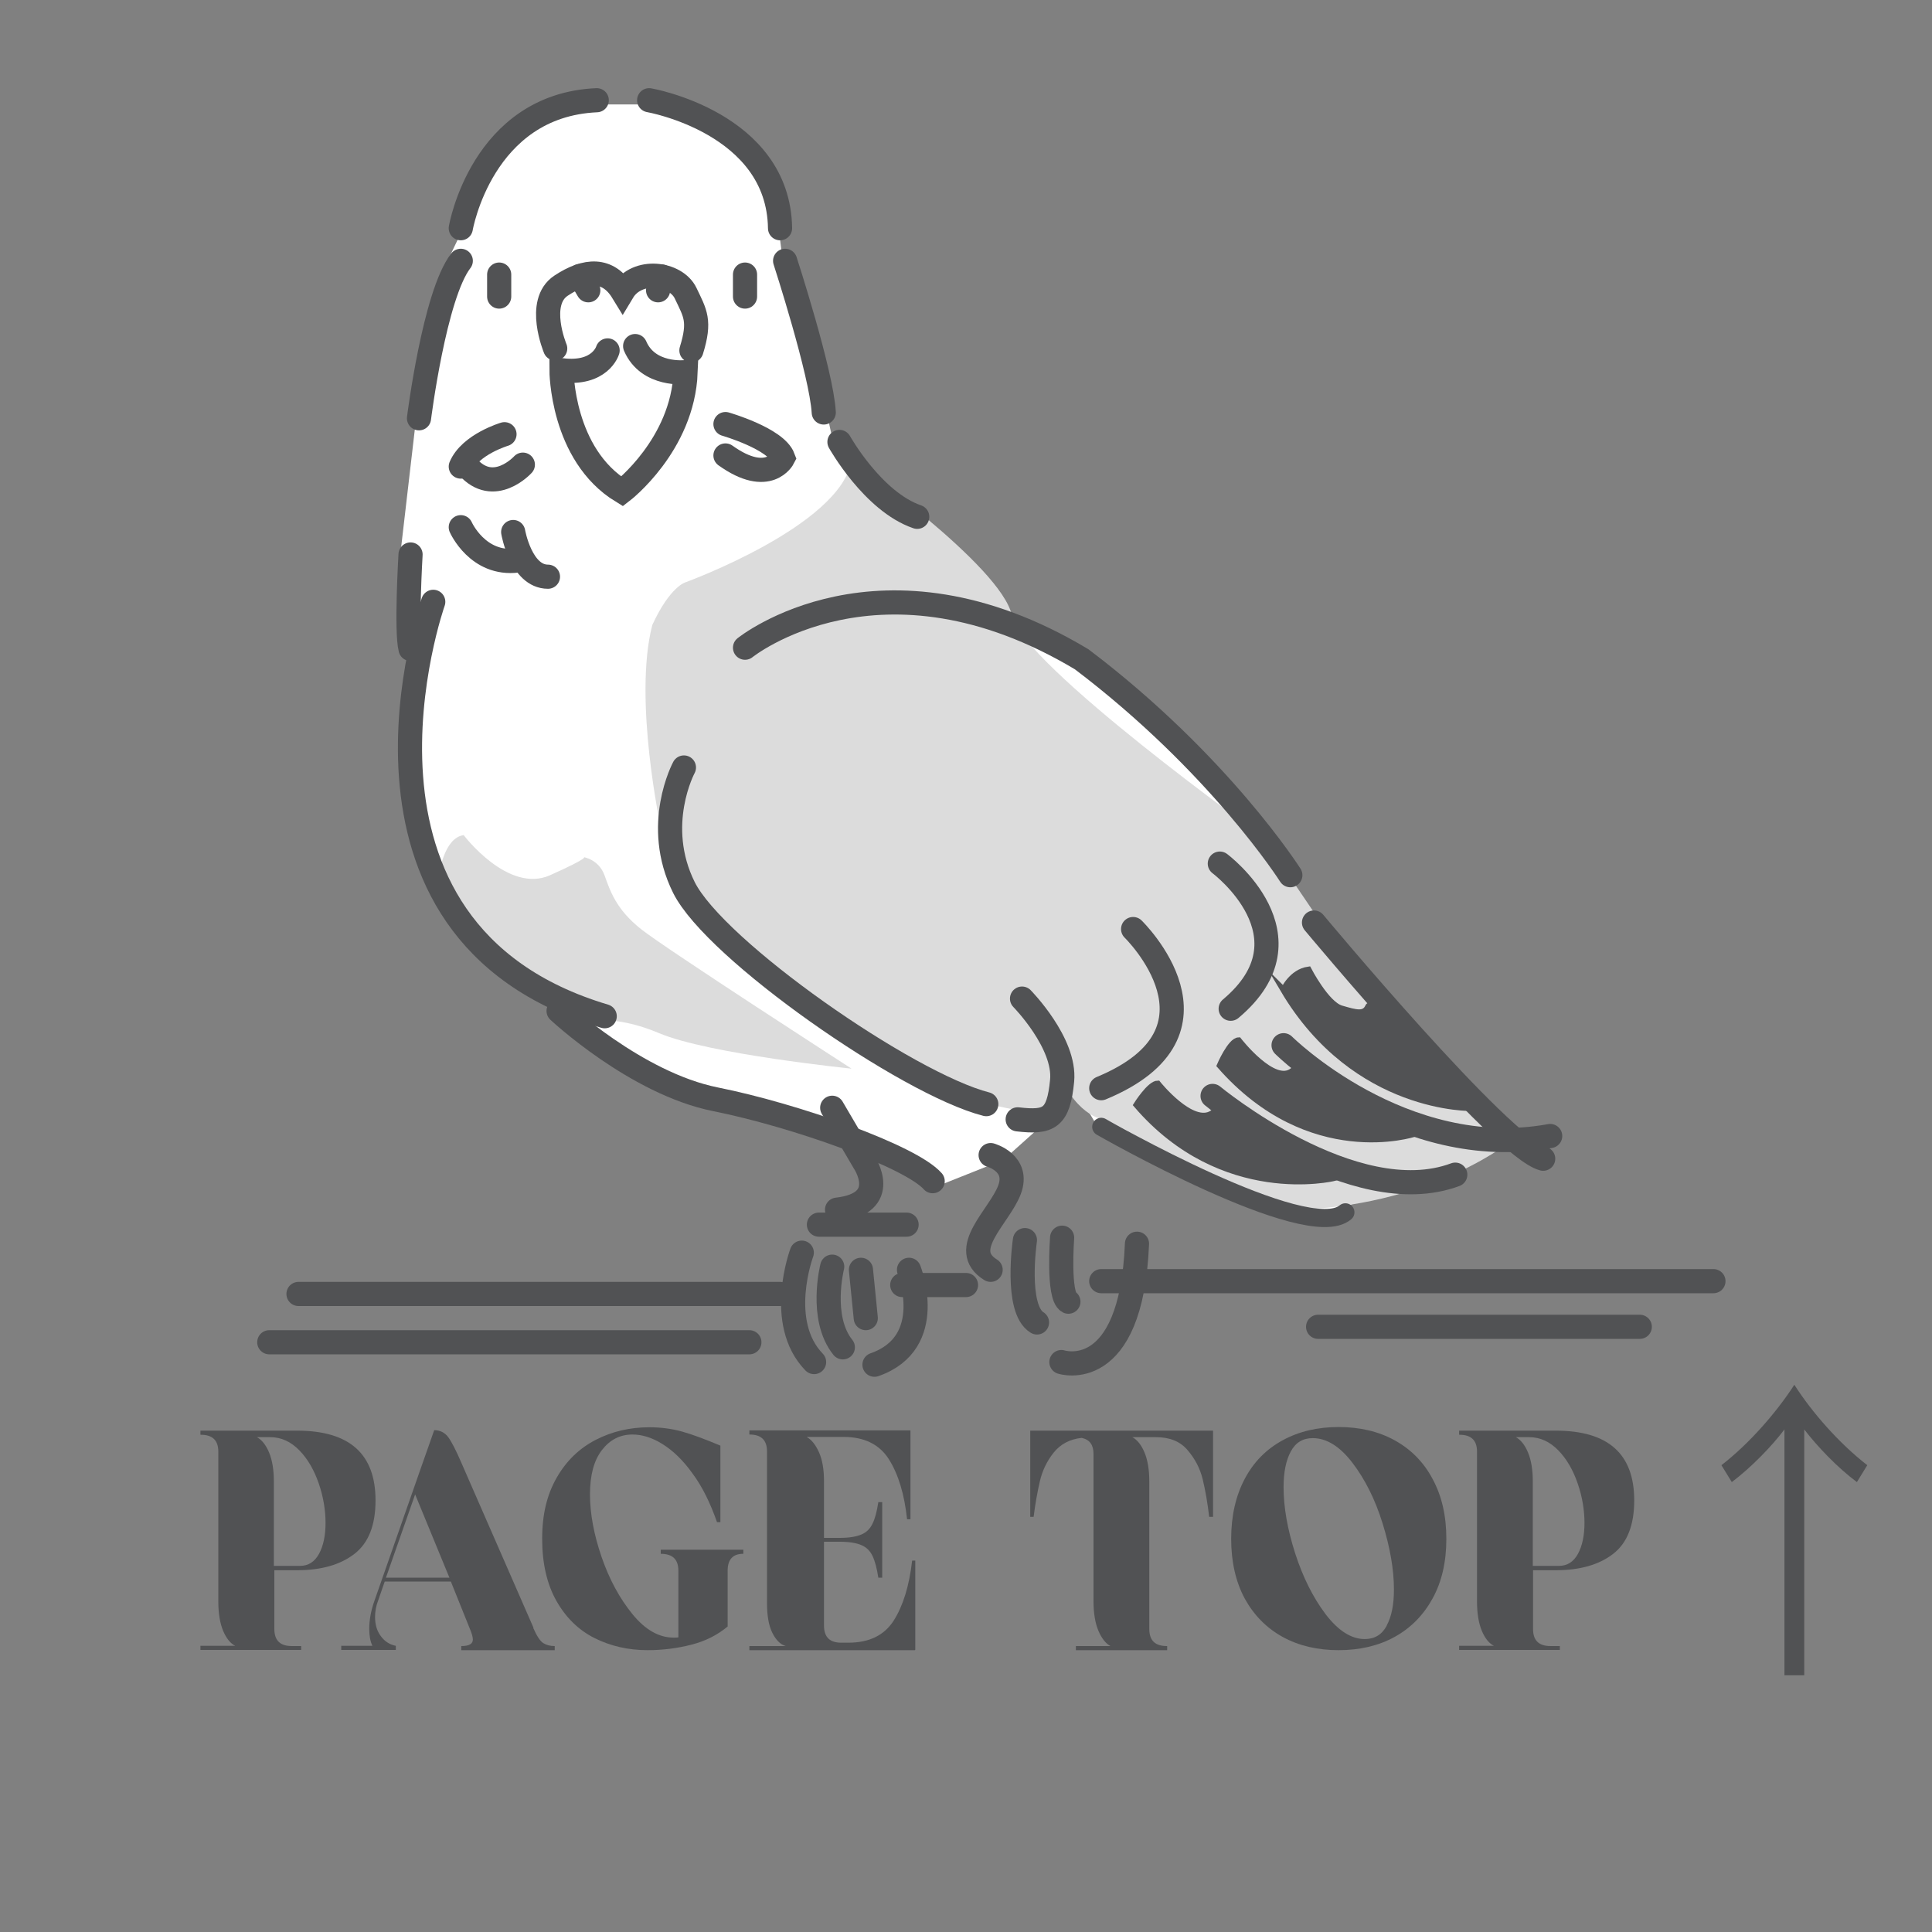 <?xml version="1.0" encoding="UTF-8"?>
<svg xmlns="http://www.w3.org/2000/svg" viewBox="0 0 80 80">
  <rect x="0" y="0" width="80" height="80" fill="#808080" stroke="none"/>
  <defs>
    <style>
      .cls-1 {
        fill: #dcdcdc;
      }

      .cls-2, .cls-3 {
        fill: #515254;
      }

      .cls-4, .cls-5, .cls-3, .cls-6 {
        stroke-miterlimit: 10;
      }

      .cls-4, .cls-3, .cls-6 {
        stroke: #515254;
      }

      .cls-4, .cls-6 {
        fill: none;
        stroke-linecap: round;
      }

      .cls-5 {
        fill: #fff;
        stroke: #fff;
      }

      .cls-5, .cls-3 {
        stroke-width: .25px;
      }

      .cls-6 {
        stroke-width: .75px;
      }
    </style>
  </defs>
  <g id="_レイヤー_1" data-name="レイヤー 1">
    <g>
      <path class="cls-2" d="M11.36,67.45c0,.48,.24,.71,.73,.71h.38v.16h-4.17v-.17h1.44c-.2-.1-.37-.31-.5-.62-.13-.31-.2-.72-.2-1.21v-6.21c0-.47-.24-.7-.73-.7h-.01v-.17h4c2.17,0,3.25,.96,3.25,2.89,0,1.02-.29,1.76-.87,2.21-.58,.45-1.37,.68-2.38,.68h-.94v2.44Zm-.72-7.94c.2,.11,.37,.32,.5,.63s.2,.71,.2,1.2v3.5h1.08c.35,0,.61-.17,.79-.5,.18-.33,.27-.76,.27-1.28s-.09-1.08-.28-1.63c-.19-.55-.45-1.01-.8-1.37-.35-.36-.75-.55-1.21-.55h-.55Z"/>
      <path class="cls-2" d="M22.08,67.41c.15,.34,.29,.55,.42,.63,.13,.08,.29,.12,.47,.12v.17h-3.87v-.17c.32,0,.48-.09,.48-.27,0-.1-.04-.25-.13-.46l-.78-1.94h-2.74l-.27,.78c-.09,.23-.13,.46-.13,.69,0,.31,.08,.58,.24,.79,.16,.22,.37,.35,.62,.4v.17h-2.26v-.17h1.29c-.09-.19-.13-.42-.13-.71,0-.36,.07-.75,.22-1.17l1.91-5.46,.56-1.59c.24,0,.44,.1,.58,.29s.32,.54,.54,1.05l2.99,6.84Zm-3.47-2.08l-1.42-3.45-1.21,3.45h2.63Z"/>
      <path class="cls-2" d="M30.77,64.34c-.42,0-.64,.23-.64,.7v2.31c-.42,.35-.91,.6-1.49,.75-.58,.15-1.19,.23-1.82,.23-.81,0-1.54-.17-2.2-.5-.66-.33-1.19-.85-1.58-1.54-.39-.69-.59-1.55-.59-2.57s.2-1.83,.6-2.53c.4-.7,.94-1.22,1.62-1.57,.68-.35,1.42-.52,2.22-.52,.48,0,.93,.06,1.36,.18,.43,.12,.96,.32,1.58,.58v3.17h-.14c-.28-.8-.61-1.47-1.01-2.01-.39-.55-.81-.95-1.24-1.22-.43-.27-.85-.4-1.25-.4-.52,0-.94,.22-1.27,.65-.33,.43-.49,1.04-.49,1.83s.16,1.66,.48,2.59c.32,.93,.75,1.72,1.28,2.37,.53,.65,1.1,.97,1.7,.97,.09,0,.15,0,.2-.01v-2.76c0-.47-.24-.7-.73-.7v-.17h3.42v.17Z"/>
      <path class="cls-2" d="M37.88,68.33h-6.85v-.17h1.5c-.22-.07-.4-.25-.55-.55-.15-.3-.22-.71-.22-1.24v-6.27c0-.47-.24-.7-.73-.7v-.17h6.67v3.68h-.14c-.11-1.03-.36-1.86-.75-2.48-.39-.62-1.02-.93-1.88-.93h-1.53c.2,.11,.37,.32,.51,.63,.14,.31,.21,.71,.21,1.2v2.35h.65c.39,0,.69-.05,.9-.14,.21-.09,.36-.24,.46-.45,.1-.2,.18-.5,.24-.89h.16v3.13h-.16c-.06-.39-.14-.69-.24-.9s-.25-.36-.46-.45c-.21-.09-.51-.14-.9-.14h-.65v3.47c0,.48,.24,.71,.71,.71h.3c.87,0,1.49-.31,1.88-.92,.39-.62,.64-1.44,.76-2.48h.13v3.69Z"/>
      <path class="cls-2" d="M50.21,62.81h-.14c-.07-.59-.16-1.11-.27-1.56-.11-.45-.32-.85-.63-1.21s-.74-.53-1.31-.53h-.97c.2,.11,.37,.32,.5,.63,.13,.31,.2,.71,.2,1.2v6.11c0,.48,.24,.71,.73,.71h.01v.17h-3.78v-.17h1.43c-.2-.11-.37-.33-.5-.64-.13-.31-.2-.72-.2-1.21v-6.11c0-.37-.16-.59-.49-.66-.49,.05-.88,.26-1.16,.61s-.47,.75-.57,1.18c-.1,.43-.19,.92-.26,1.48h-.14v-3.57h7.57v3.57Z"/>
      <path class="cls-2" d="M57.75,59.64c.67,.37,1.2,.9,1.57,1.6,.38,.7,.57,1.52,.57,2.48s-.19,1.78-.57,2.47-.9,1.22-1.57,1.59c-.67,.37-1.45,.55-2.32,.55s-1.65-.18-2.32-.55c-.67-.37-1.19-.9-1.57-1.59-.37-.69-.56-1.52-.56-2.47s.19-1.78,.56-2.48c.37-.7,.89-1.23,1.57-1.6s1.45-.55,2.32-.55,1.65,.18,2.32,.55Zm-.33,7.67c.2-.37,.3-.86,.3-1.49,0-.83-.16-1.74-.47-2.74s-.73-1.83-1.25-2.51c-.52-.68-1.07-1.02-1.64-1.02-.41,0-.71,.18-.91,.55s-.3,.86-.3,1.48c0,.83,.16,1.74,.48,2.74,.32,.99,.74,1.83,1.26,2.52,.52,.68,1.06,1.03,1.62,1.03,.41,0,.71-.18,.91-.55Z"/>
      <path class="cls-2" d="M63.48,67.45c0,.48,.24,.71,.73,.71h.38v.16h-4.17v-.17h1.44c-.2-.1-.37-.31-.5-.62-.13-.31-.2-.72-.2-1.21v-6.21c0-.47-.24-.7-.73-.7h-.01v-.17h4c2.17,0,3.25,.96,3.25,2.89,0,1.02-.29,1.76-.87,2.21-.58,.45-1.37,.68-2.38,.68h-.94v2.44Zm-.71-7.94c.2,.11,.37,.32,.5,.63s.2,.71,.2,1.2v3.5h1.08c.35,0,.61-.17,.79-.5,.18-.33,.27-.76,.27-1.28s-.09-1.08-.28-1.63c-.19-.55-.45-1.01-.8-1.37-.35-.36-.75-.55-1.21-.55h-.55Z"/>
      <path class="cls-2" d="M73.89,69.37v-10.18c-.52,.69-1.37,1.57-2.18,2.18l-.43-.7c1.14-.88,2.27-2.17,3.02-3.33,.74,1.16,1.87,2.44,3.02,3.33l-.43,.7c-.82-.61-1.66-1.5-2.18-2.18v10.18h-.81Z"/>
    </g>
    <polygon class="cls-5" points="19.26 9.57 19.5 8.12 20.4 6.26 21.43 5.48 22.63 4.93 23.96 4.45 24.5 4.45 26.79 4.45 29.13 4.99 30.7 6.02 31.48 7.01 31.96 8.24 32.26 10.59 33.23 13.12 33.83 15.83 34.37 18.3 36 20.04 37.68 21.13 39.25 22.57 41.72 25.76 44.85 27.33 48.1 29.68 50.32 32.38 55.68 40 60.41 44.73 62.77 47.01 59.48 48.64 54.48 50.2 45.63 46.71 43.82 43.7 43.64 45.93 43.1 46.47 41.48 47.92 38.62 49.06 34.19 46.71 30.22 45.75 25.16 43.7 22.97 41.48 22.15 40.81 19.62 38.59 17.29 34.01 16.67 30.94 17.29 26.97 16.67 23.23 17.46 16.43 18.6 10.95 19.26 9.57"/>
  </g>
  <g id="_レイヤー_3" data-name="レイヤー 3">
    <path class="cls-1" d="M35.27,19.07s6.19,4.36,6.63,6.41,10.38,9.16,10.38,9.16l2.59,3.82,7.82,8.7s-3.21,2.68-8.75,2.92l-4.27-1.33-2.87-1.86-.92-.5s-1.06,.02-1.9-1.64l-.53,1.37-1.1-.1-1.5-.31-2.76-1.17-7.89-5.57-2.07-3.22-.76-1.44s-1.16-5.34-.36-8.43c.74-1.61,1.38-1.77,1.38-1.77,0,0,6.42-2.34,6.87-5.04Z"/>
    <path class="cls-1" d="M18.18,36.24s.18-1.54,1.02-1.66c0,0,1.84,2.44,3.58,1.66s1.38-.75,1.38-.75c0,0,.63,.09,.87,.75s.48,1.41,1.51,2.23,8.72,5.78,8.72,5.78c0,0-5.91-.6-7.97-1.47s-3.22-.42-3.22-.42l-5.04-4.27-.85-1.84Z"/>
  </g>
  <g id="_レイヤー_2" data-name="レイヤー 2">
    <path class="cls-4" d="M17.35,17.32s.64-5.11,1.73-6.52"/>
    <path class="cls-4" d="M19.08,9.45s.87-5.09,5.63-5.3"/>
    <path class="cls-4" d="M26.88,4.15s5.36,.93,5.42,5.3"/>
    <path class="cls-4" d="M32.51,10.8s1.51,4.65,1.6,6.28"/>
    <path class="cls-4" d="M34.76,18.3s1.38,2.47,3.22,3.1"/>
    <path class="cls-4" d="M30.85,26.82s5.6-4.52,13.94,.48c5.72,4.33,8.64,8.94,8.64,8.94"/>
    <path class="cls-4" d="M17,22.96s-.19,3.19,0,3.91"/>
    <path class="cls-4" d="M17.94,24.92s-4.82,13.61,7.1,17.16"/>
    <path class="cls-4" d="M23.13,41.86s3.2,3,6.5,3.66,8.08,2.36,8.99,3.39"/>
    <path class="cls-4" d="M34.46,45.87l1.32,2.25s1.16,1.71-1.12,1.97"/>
    <line class="cls-4" x1="33.91" y1="50.71" x2="37.54" y2="50.71"/>
    <path class="cls-4" d="M28.32,31.78s-1.29,2.38,0,4.97,9.24,8.13,12.52,8.97"/>
    <path class="cls-4" d="M42.32,41.35s1.81,1.84,1.66,3.4-.54,1.75-1.84,1.6"/>
    <path class="cls-4" d="M46.92,38.47s4.36,4.24-1.32,6.59"/>
    <path class="cls-4" d="M50.51,35.76s4.03,3.01,.45,6.01"/>
    <line class="cls-4" x1="20.67" y1="11.37" x2="20.67" y2="12.28"/>
    <line class="cls-4" x1="30.85" y1="11.37" x2="30.85" y2="12.28"/>
    <path class="cls-4" d="M22.99,14.43s-.8-1.91,.24-2.6,1.95-.73,2.55,.25c.6-1,2.21-.78,2.61,.06s.62,1.14,.24,2.37"/>
    <line class="cls-4" x1="24.36" y1="12.02" x2="24.01" y2="11.43"/>
    <line class="cls-4" x1="27.25" y1="12.02" x2="27.4" y2="11.45"/>
    <path class="cls-4" d="M25.16,14.51s-.3,1.02-1.91,.82c0,0,0,3.49,2.51,5.02,0,0,2.51-1.92,2.63-4.94,0,0-1.55,.18-2.09-1.08"/>
    <path class="cls-4" d="M20.89,17.98s-1.42,.42-1.81,1.34"/>
    <path class="cls-4" d="M21.65,19.24s-1.2,1.32-2.29,.08"/>
    <path class="cls-4" d="M21.25,22.03s.32,1.85,1.44,1.85"/>
    <path class="cls-4" d="M19.08,21.83s.7,1.59,2.35,1.38"/>
    <path class="cls-4" d="M30.04,17.56s2.09,.6,2.39,1.4c0,0-.6,1.18-2.39-.1"/>
    <path class="cls-4" d="M41.02,47.83s1.2,.33,.78,1.44-2.14,2.47-.78,3.31"/>
    <path class="cls-4" d="M33.2,51.87s-1.08,2.89,.51,4.53"/>
    <path class="cls-4" d="M34.46,52.45s-.54,2.12,.44,3.34"/>
    <line class="cls-4" x1="35.65" y1="52.58" x2="35.85" y2="54.58"/>
    <path class="cls-4" d="M37.64,52.58s1.2,3.01-1.43,3.93"/>
    <path class="cls-4" d="M42.44,51.35s-.42,2.85,.5,3.41"/>
    <path class="cls-4" d="M43.98,51.25s-.18,2.41,.26,2.65"/>
    <path class="cls-4" d="M43.95,56.4s2.89,.94,3.13-4.9"/>
    <line class="cls-4" x1="12.36" y1="53.58" x2="32.3" y2="53.58"/>
    <line class="cls-4" x1="37.36" y1="53.21" x2="40" y2="53.21"/>
    <line class="cls-4" x1="11.15" y1="55.58" x2="31.03" y2="55.58"/>
    <line class="cls-4" x1="45.6" y1="53.05" x2="70.95" y2="53.05"/>
    <line class="cls-4" x1="54.58" y1="54.94" x2="67.9" y2="54.94"/>
    <path class="cls-4" d="M54.41,38.2s7.77,9.33,9.49,9.78"/>
    <path class="cls-4" d="M53.15,43.28s4.91,4.88,11.04,3.76"/>
    <path class="cls-4" d="M50.21,45.38s5.83,4.83,10.05,3.26"/>
    <path class="cls-6" d="M45.6,46.66s8.53,4.89,10.11,3.54"/>
    <path class="cls-3" d="M53.15,40.99s.33-.74,1.03-.84c0,0,.74,1.43,1.36,1.61s.96,.28,1.12-.09,4.31,4.21,4.31,4.21c0,0-4.85,.14-7.83-4.9Z"/>
    <path class="cls-3" d="M50.51,44.12s.44-1.03,.78-1.04c0,0,1.46,1.88,2.23,1.26s5.04,2.61,5.04,2.61c0,0-4.33,1.42-8.05-2.83Z"/>
    <path class="cls-3" d="M47.06,45.75s.55-.88,.88-.88c0,0,1.43,1.79,2.27,1.22s5.02,2.69,5.02,2.69c0,0-4.61,1.12-8.17-3.03Z"/>
  </g>
</svg>
